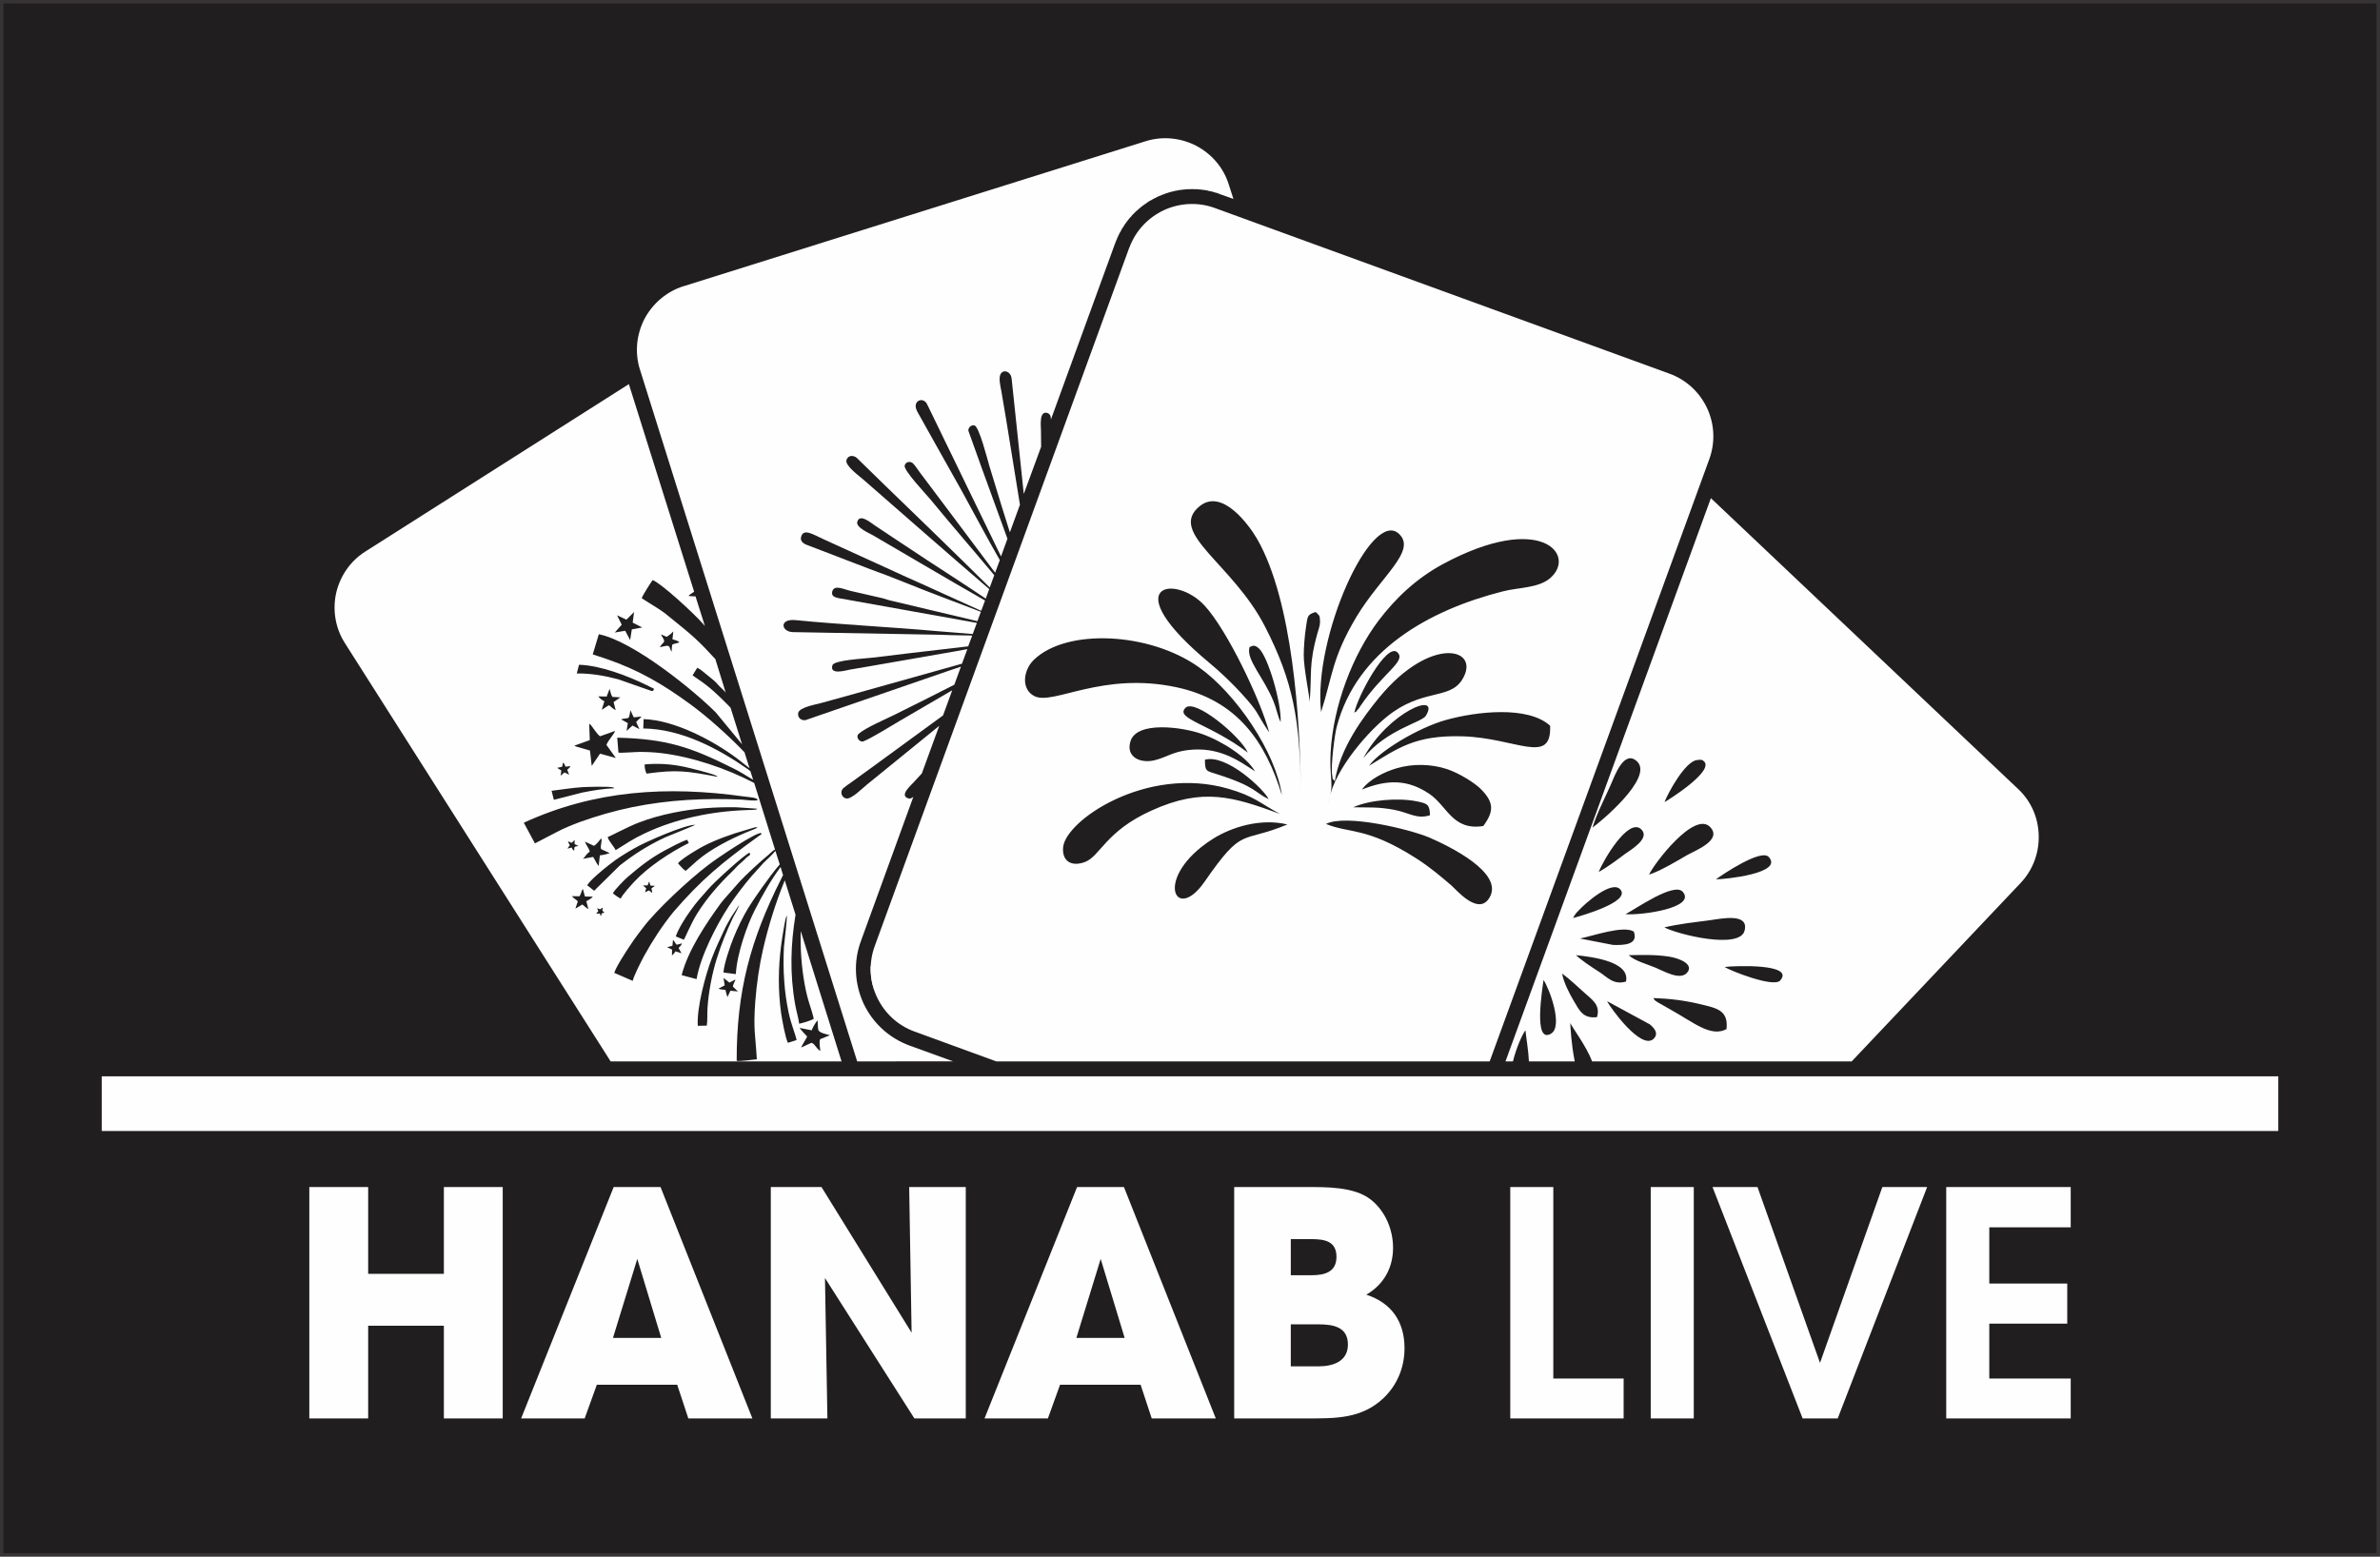 <?xml version="1.0" encoding="UTF-8" standalone="no"?>
<svg
   xmlns:dc="http://purl.org/dc/elements/1.1/"
   xmlns:cc="http://creativecommons.org/ns#"
   xmlns:rdf="http://www.w3.org/1999/02/22-rdf-syntax-ns#"
   xmlns:svg="http://www.w3.org/2000/svg"
   xmlns="http://www.w3.org/2000/svg"
   xmlns:sodipodi="http://sodipodi.sourceforge.net/DTD/sodipodi-0.dtd"
   xmlns:inkscape="http://www.inkscape.org/namespaces/inkscape"
   inkscape:export-ydpi="300.01093"
   inkscape:export-xdpi="300.01093"
   inkscape:export-filename="D:\src\hanabi-live\public\img\logos\3.png"
   sodipodi:docname="4.svg"
   inkscape:version="1.0 (4035a4fb49, 2020-05-01)"
   id="svg8"
   version="1.1"
   viewBox="0 0 137.078 89.679"
   height="89.679mm"
   width="137.078mm">
  <rect x="0" y="0" width="137.078" height="89.679" fill="#808080" stroke="none"/>
  <defs
     id="defs2">
    <style
       type="text/css"
       id="style1496">
   <![CDATA[
    .str0 {stroke:#FEFEFE;stroke-width:50}
    .fil2 {fill:#FEFEFE}
    .fil3 {fill:#FFF212}
    .fil4 {fill:#ED3237}
    .fil1 {fill:#00AFEF}
    .fil0 {fill:#2F3686}
   ]]>
  </style>
    <style
       type="text/css"
       id="style3175">
   <![CDATA[
    .fil0 {fill:#201E1E}
   ]]>
  </style>
    <style
       type="text/css"
       id="style3214">
   <![CDATA[
    .str0 {stroke:#373435;stroke-width:20}
    .fil1 {fill:#FEFEFE}
    .fil0 {fill:#201E1E}
   ]]>
  </style>
  </defs>
  <sodipodi:namedview
     fit-margin-bottom="0"
     fit-margin-right="0"
     fit-margin-left="0"
     fit-margin-top="0"
     inkscape:window-maximized="0"
     inkscape:window-y="0"
     inkscape:window-x="160"
     inkscape:window-height="1030"
     inkscape:window-width="1424"
     showgrid="false"
     inkscape:document-rotation="0"
     inkscape:current-layer="_912499552"
     inkscape:document-units="mm"
     inkscape:cy="209.55088"
     inkscape:cx="253.42921"
     inkscape:zoom="1.4"
     inkscape:pageshadow="2"
     inkscape:pageopacity="0.0"
     borderopacity="1.0"
     bordercolor="#666666"
     pagecolor="#ffffff"
     id="base" />
  <g
     transform="translate(-1.402,-57.006)"
     id="layer1"
     inkscape:groupmode="layer"
     inkscape:label="Layer 1">
    <g
       transform="matrix(0.01,0,0,0.01,6.441,55.543)"
       id="g3210"
       style="clip-rule:evenodd;fill-rule:evenodd;image-rendering:optimizeQuality;shape-rendering:geometricPrecision;text-rendering:geometricPrecision">
      <g
         id="Layer_x0020_1">

  <g
   id="_912499552">
   
   
   
   
   
   
  <g
   transform="matrix(1,0,0,1,-503.929,146.314)"
   id="g3252"
   style="clip-rule:evenodd;fill-rule:evenodd;image-rendering:optimizeQuality;shape-rendering:geometricPrecision;text-rendering:geometricPrecision">
  <g
     id="Layer_x0020_1-5">

  <polygon
   class="fil0 str0"
   points="10,10 13698,10 13698,8958 10,8958 "
   id="polygon3219" />

  <g
   id="_913823760">
   <path
   class="fil1"
   d="m 3622,2213 -1517,964 c -89,56 -147,144 -169,240 -21,96 -6,200 51,289 l 1530,2409 h 1330 l -235,-751 c -3,102 4,204 22,304 19,105 34,123 53,201 -12,10 -64,25 -84,29 -4,-33 -17,-74 -23,-110 -32,-178 -26,-349 2,-518 l -62,-198 c -52,127 -94,262 -125,396 -22,96 -37,199 -45,303 -12,164 1,188 9,332 -28,2 -93,13 -116,9 -1,-404 81,-700 255,-1046 2,-3 6,-12 12,-24 l -14,-47 c -57,77 -103,159 -147,245 -47,91 -104,254 -111,372 l -71,-9 c 2,-47 40,-156 57,-198 24,-60 54,-121 85,-173 26,-43 122,-183 182,-252 l -25,-78 c -14,19 -56,57 -69,70 l -71,79 c -44,52 -87,108 -129,171 -71,109 -162,285 -185,419 l -86,-23 c 38,-146 141,-297 224,-412 12,-16 23,-28 37,-44 l 75,-85 c 34,-37 122,-118 164,-152 19,-16 28,-28 38,-30 l -120,-384 c -158,-83 -358,-151 -535,-172 -41,-5 -82,-7 -124,-7 -26,0 -107,7 -123,4 l -7,-86 c 288,7 426,56 663,174 40,19 82,46 120,69 l -16,-50 c -5,-4 -10,-8 -14,-11 -169,-118 -384,-233 -603,-235 l 2,-54 c 180,6 400,124 536,225 7,6 42,32 74,58 l -29,-92 c -93,-97 -216,-207 -314,-278 -154,-113 -297,-197 -482,-260 l -78,-26 35,-116 c 200,40 551,327 674,451 l 151,183 -66,-210 c -4,-5 -9,-9 -13,-14 -57,-58 -108,-107 -177,-153 l -29,-20 27,-44 c 16,7 42,29 56,41 18,15 37,29 53,45 8,8 14,17 23,25 9,9 17,15 25,24 l 7,9 -60,-194 c -20,-22 -41,-44 -62,-66 -74,-77 -148,-132 -231,-200 -33,-25 -119,-75 -131,-85 5,-15 50,-87 63,-104 48,18 231,185 292,254 l 9,11 -54,-171 -39,-2 c 3,-8 0,-3 9,-10 6,-4 14,-9 22,-15 z m -166,3026 -17,-7 7,17 -12,15 20,-1 7,16 4,-16 17,-6 c -1,-2 -2,-3 -3,-3 -3,6 2,2 -10,-8 l 3,-17 c -9,4 -6,5 -16,10 z m -163,-383 -22,-9 c 4,10 6,14 11,23 l -14,19 25,-6 c 2,4 2,6 4,9 l 10,10 c 1,-26 -1,-24 25,-28 l -23,-11 1,-24 z m 437,245 h -26 c 2,3 15,14 18,17 l -7,23 c 10,-4 12,-7 23,-11 10,7 9,9 19,14 l -5,-26 20,-14 -26,-2 -7,-24 z m -492,-684 c -1,1 -3,0 -3,1 l -26,6 24,15 -4,30 22,-19 27,13 -11,-28 c 9,-9 14,-11 19,-21 l -29,3 c -4,-9 -6,-17 -14,-24 z m 586,-718 c -9,11 -16,16 -24,29 10,-1 17,-3 26,-5 37,-9 26,7 42,32 l 3,-39 c 9,-10 27,-7 42,-16 -9,-9 -27,-13 -40,-17 l 5,-45 c -22,21 -10,11 -38,31 l -33,-14 c 6,16 23,32 17,44 z m 49,1750 -31,8 29,14 -1,34 c 10,-10 13,-11 20,-24 l 35,11 -17,-31 c 10,-8 16,-16 20,-26 l -30,8 c -9,-7 -8,-11 -15,-20 l -7,-8 z m 301,228 -36,19 c 9,5 26,5 40,7 3,9 3,11 5,20 l 6,19 c 0,1 1,2 1,2 l 17,-36 43,4 -29,-28 c 2,-17 10,-24 15,-41 l -35,18 -34,-27 z m -596,-1532 38,21 -7,45 34,-31 40,21 -19,-41 c 13,-16 23,-21 31,-32 l -45,5 -19,-41 c -3,13 -5,38 -11,43 -7,6 -31,3 -42,10 z m -241,1019 -43,-1 c 8,12 25,19 34,30 l -14,42 40,-24 c 9,8 26,22 35,27 l -12,-46 c 9,-4 32,-17 37,-26 l -45,-1 -12,-44 c -5,8 -7,13 -9,20 -4,11 -5,15 -11,23 z m 157,-1151 -48,-1 c 7,11 23,23 35,28 l -15,49 c 14,-7 28,-20 42,-26 10,8 26,24 38,28 l -12,-46 39,-27 -46,-3 c -8,-11 -11,-31 -16,-46 z m 1230,1974 56,-23 c -19,-5 -59,-13 -66,-28 -4,-9 -4,-43 -5,-57 -9,7 -31,45 -34,57 l -70,-14 c 11,16 31,35 44,50 -8,17 -32,52 -34,63 l 58,-27 c 21,5 27,33 52,47 -2,-16 -9,-54 -1,-68 z M 3704,5344 c -9,11 -17,22 -26,34 -18,24 -33,45 -50,71 -19,28 -81,123 -90,156 l 106,46 c 9,-35 49,-112 66,-144 49,-89 104,-173 167,-251 162,-188 279,-285 497,-442 16,-11 9,-1 11,-14 -24,-11 -260,147 -310,187 -108,82 -295,256 -371,357 z m -283,-471 -52,-24 c 7,21 22,35 28,57 -10,8 -13,10 -21,20 -6,8 -13,18 -19,22 l 59,-11 c 11,16 20,39 32,52 l 7,-61 c 10,-1 19,-3 30,-5 l 27,-8 -50,-23 c -7,-21 9,-46 0,-62 -9,12 -26,35 -41,43 z m 187,-1303 -54,-25 27,54 -40,45 60,-10 28,53 c 1,-1 1,-3 1,-3 l 9,-58 60,-11 -55,-28 8,-61 z m -431,986 13,52 164,-42 c 55,-11 125,-23 182,-24 -4,-11 9,1 -5,-5 -17,-8 -161,-3 -176,-2 -63,4 -118,14 -178,21 z m 536,-152 c -1,17 4,40 11,53 177,-24 230,-15 407,18 -3,-7 1,-2 -6,-6 -17,-11 -166,-48 -183,-51 -76,-16 -149,-21 -229,-14 z m -391,-524 c 83,-1 166,14 240,34 l 188,66 c 12,2 7,3 13,-2 6,-13 4,-10 -11,-17 -8,-4 -16,-8 -26,-13 -110,-54 -269,-115 -391,-118 z m 583,1094 c 14,14 27,34 45,43 l 65,-58 c 77,-67 192,-125 287,-165 19,-8 42,-16 60,-25 -4,-3 -3,-4 -16,-2 l -113,34 c -81,27 -161,58 -232,103 -25,15 -84,52 -96,70 z m -375,173 c 11,9 33,25 45,30 10,-23 63,-81 79,-98 78,-84 208,-170 313,-222 l -9,-19 c -38,12 -93,43 -126,60 -87,47 -143,92 -215,153 -18,15 -78,76 -87,96 z m -133,-883 -89,32 c 5,3 1,1 10,5 3,1 8,2 11,3 l 69,20 10,88 c 1,-1 2,-2 2,-2 l 46,-68 91,25 -54,-75 c 7,-24 40,-56 50,-81 l -87,31 c -18,-12 -41,-52 -59,-72 -2,3 -1,-5 -3,8 l 1,34 c 1,17 1,35 2,52 z m 495,1131 47,19 c 8,-13 40,-91 74,-147 56,-90 127,-172 202,-244 26,-25 23,-27 56,-55 12,-10 16,-15 28,-27 13,-12 28,-13 18,-28 -22,4 -206,171 -240,212 -40,47 -63,68 -102,124 -26,36 -66,98 -83,146 z m 127,515 52,-1 c 4,-25 2,-75 4,-103 6,-90 26,-195 52,-279 30,-95 53,-150 93,-237 10,-21 33,-57 37,-76 l -46,70 c -14,25 -29,50 -41,77 -25,54 -49,103 -71,162 -34,89 -87,281 -80,387 z m -637,-809 c 14,9 27,21 40,31 l 149,-147 c 12,-9 24,-18 36,-27 68,-51 146,-98 227,-135 20,-9 167,-67 171,-71 -58,-2 -287,98 -349,134 -55,31 -103,61 -147,96 -30,23 -114,92 -127,119 z m 1156,907 50,-16 c -9,-41 -31,-89 -46,-159 -12,-58 -21,-119 -25,-180 -5,-64 -5,-131 -2,-196 2,-26 21,-175 16,-182 -10,17 -28,143 -32,172 -17,130 -18,260 0,391 7,43 23,136 39,170 z M 3500,4823 c 5,21 35,52 46,75 l 80,-50 c 28,-17 56,-32 86,-46 181,-86 387,-128 590,-135 14,-1 49,1 59,-6 -1,-1 -2,-2 -3,-2 l -116,-8 c -124,-2 -240,6 -362,31 -71,14 -138,33 -203,58 -58,22 -167,80 -177,83 z m -483,-83 64,119 125,-65 c 41,-22 91,-42 136,-59 98,-35 195,-63 301,-85 207,-42 419,-53 631,-43 19,1 78,10 90,2 -3,-15 -51,-16 -77,-20 -443,-62 -861,-37 -1270,151 z m 2187,706 c 108,301 92,58 -14,-132 -14,-26 -100,-180 14,132 z m -166,266 c -2,-3 -3,-7 -4,-10 -15,-46 -22,-94 -19,-143 11,52 6,95 23,153 z"
   id="path3221" />

   <path
   class="fil1"
   d="m 7025,1118 -7,-3 v 0 l -6,-2 v 0 l -5,-2 -6,-1 -6,-2 -5,-2 -6,-1 -5,-2 -6,-1 v 0 l -6,-1 v 0 l -5,-1 v 0 l -6,-2 -6,-1 -5,-1 v 0 l -6,-1 v 0 l -6,-1 h -5 l -6,-1 v 0 l -5,-1 h -6 l -6,-1 v 0 h -5 v 0 l -6,-1 v 0 h -6 v 0 h -5 v 0 h -6 v 0 h -6 v 0 l -5,-1 -6,1 h -5 -6 -6 v 0 h -5 l -6,1 h -5 l -6,1 h -5 v 0 l -6,1 -6,1 h -5 v 0 l -6,1 -5,1 -5,1 -6,1 -5,1 v 0 l -6,1 -5,1 -6,2 -5,1 -5,1 -6,2 -5,1 -5,2 v 0 l -6,2 -5,1 -5,2 -5,2 -5,2 -6,2 -5,2 -5,2 -5,2 -5,2 -5,2 -5,3 -5,2 -5,3 -5,2 -5,3 -5,2 -5,3 v 0 l -5,3 v 0 l -5,3 v 0 l -5,2 -5,3 -4,3 -5,3 v 0 l -5,4 v 0 l -4,3 v 0 l -5,3 v 0 l -5,3 v 0 l -4,4 -5,3 -4,3 -5,4 -4,4 v 0 l -4,3 v 0 l -5,4 v 0 l -4,4 -4,3 v 0 l -4,4 v 0 l -5,4 v 0 l -4,4 v 0 l -4,4 v 0 l -4,4 v 0 l -4,4 v 0 l -4,4 v 0 l -4,5 -3,4 v 0 l -4,4 v 0 l -4,4 v 0 l -4,5 v 0 l -3,4 v 0 l -4,5 v 0 l -3,4 -4,5 -3,5 -4,4 v 0 l -3,5 v 0 l -3,5 -3,5 v 0 l -3,5 v 0 l -4,5 -3,5 v 0 l -3,5 v 0 l -2,5 -3,5 -3,5 -3,5 -3,6 v 0 l -2,5 -3,5 -2,6 -3,5 -2,6 -2,5 -3,6 -2,5 -2,6 -3,7 -369,1013 c 1,-15 -2,-32 -19,-38 -50,-17 -38,76 -38,100 l 1,94 -100,272 -67,-636 c -1,-11 -2,-23 -4,-35 -10,-45 -67,-51 -68,5 -1,30 10,69 12,86 9,52 17,101 26,154 6,40 43,267 79,488 l -58,159 c -18,-56 -34,-107 -46,-146 -24,-78 -49,-160 -73,-239 -10,-34 -58,-224 -85,-231 -18,-4 -37,12 -35,31 0,1 127,355 225,622 l -37,102 -190,-391 c -43,-91 -88,-180 -131,-270 l -97,-200 c -4,-8 -7,-15 -10,-20 -24,-39 -78,-15 -60,33 1,4 4,9 6,14 l 108,193 c 49,87 98,175 147,262 71,129 144,268 220,400 l -27,73 c -143,-192 -379,-505 -435,-580 -9,-12 -27,-40 -38,-50 -14,-14 -42,-11 -48,12 -8,27 123,165 148,195 118,144 247,292 368,437 l -26,71 c -151,-151 -561,-548 -603,-588 l -163,-159 c -19,-16 -50,-16 -59,12 -11,32 74,93 98,114 78,68 555,486 724,630 l -20,55 c -105,-71 -292,-192 -335,-220 -68,-45 -133,-88 -201,-133 -35,-23 -67,-45 -102,-68 -21,-13 -88,-73 -102,-21 -9,32 69,65 90,77 58,33 474,279 646,376 l -22,59 c -7,-3 -14,-5 -21,-9 l -342,-155 c -45,-20 -90,-40 -135,-61 l -410,-187 c -58,-26 -115,-65 -129,-15 -10,35 28,46 47,53 l 349,134 c 122,43 287,113 413,160 l 226,86 -20,54 -497,-118 c -20,-4 -37,-12 -57,-16 l -175,-40 c -40,-9 -96,-39 -107,3 -10,41 43,37 97,49 l 736,132 -24,64 -198,-16 c -268,-24 -557,-38 -823,-64 -96,-9 -82,67 -15,69 l 833,15 c 53,2 101,3 153,4 17,0 32,0 47,1 l -23,62 c -203,23 -510,60 -549,65 -50,6 -224,14 -233,44 -18,58 75,30 101,25 41,-7 81,-14 123,-21 l 493,-86 60,-11 -31,84 -664,186 c -49,13 -97,27 -145,40 -32,9 -127,25 -134,57 -6,28 18,46 42,42 l 809,-279 c 16,-5 48,-16 86,-29 l -38,104 c -116,59 -232,118 -346,174 -46,23 -166,74 -205,109 -20,19 7,52 28,43 50,-20 159,-89 204,-115 l 307,-179 -53,145 c -170,124 -347,254 -397,290 -42,30 -83,60 -124,90 -14,10 -52,35 -59,46 -12,17 -4,46 21,52 29,8 93,-57 120,-79 41,-33 232,-188 417,-339 l -100,274 -47,51 c -17,19 -85,77 -30,93 8,3 18,-1 28,-9 l -302,831 c -45,121 -35,250 15,359 51,109 143,198 265,243 l 251,91 H 4937 L 3688,2136 v 0 l -2,-6 c -32,-101 -19,-205 26,-293 46,-86 124,-156 224,-188 h 1 L 6597,814 c 101,-32 206,-19 293,26 87,46 157,124 188,225 l 26,81 z"
   id="path3223" />

   <path
   class="fil1"
   d="M 11623,4545 9854,2870 8671,6115 h 43 c 19,-79 57,-162 72,-179 5,49 17,116 20,179 h 264 c -19,-90 -25,-198 -26,-221 14,29 93,134 126,221 h 1495 l 973,-1028 c 72,-76 107,-176 104,-274 -2,-99 -42,-196 -119,-268 z m -2523,862 190,37 c 62,2 148,0 120,-77 -61,-37 -233,25 -310,40 z m 833,164 c 29,20 282,121 320,78 88,-99 -264,-85 -320,-78 z m -568,84 c 25,-115 -193,-142 -288,-152 32,30 86,66 130,94 49,30 84,80 158,58 z m -167,205 c 21,-71 -28,-100 -73,-141 -43,-38 -85,-79 -128,-110 9,51 42,115 67,157 32,53 52,104 134,94 z m 389,-1239 c 14,-7 283,-174 229,-233 -8,-3 -2,-15 -43,-9 -68,9 -166,189 -186,242 z m -527,668 c 46,-12 336,-94 272,-165 -49,-54 -200,78 -241,123 -3,3 -11,11 -13,14 -13,18 -6,8 -18,28 z m -170,357 c -6,51 -60,368 42,310 74,-41 -9,-263 -42,-310 z m 993,-580 c 50,0 392,-34 304,-129 -45,-48 -267,102 -304,129 z m -627,702 c 17,35 196,285 268,217 27,-26 13,-54 -21,-83 z m 125,-265 c 33,33 107,52 154,72 46,19 140,75 181,30 43,-48 -39,-84 -105,-94 -81,-12 -147,-9 -230,-8 z m -19,-236 c 96,7 409,-37 330,-129 -50,-58 -276,102 -330,129 z m -154,-243 c 57,-33 103,-68 154,-106 29,-21 145,-88 91,-140 -74,-71 -220,180 -245,246 z m 290,15 c 65,-21 165,-81 220,-113 46,-26 202,-85 133,-160 -91,-100 -329,216 -353,273 z m 446,890 c 12,-110 -58,-121 -153,-144 -87,-21 -176,-32 -269,-35 19,24 -1,5 25,24 l 79,45 c 131,73 228,158 318,110 z M 9172,4768 c 39,-27 355,-287 257,-381 -75,-71 -129,82 -153,137 -34,77 -80,165 -104,244 z m 414,575 c 81,42 434,128 462,19 27,-103 -130,-70 -195,-61 -81,11 -187,22 -267,42 z"
   id="path3225" />

   <path
   class="fil1"
   d="M 9616,2153 7004,1201 v 0 l -8,-3 c -99,-36 -204,-28 -293,13 -89,42 -162,117 -198,215 l -1,1 -1466,4024 c -36,99 -29,204 13,294 42,89 117,162 216,198 l 471,172 H 8580 L 9845,2645 c 36,-99 29,-204 -13,-294 -42,-89 -117,-162 -216,-198 z M 7653,4632 c 9,-159 200,-394 335,-503 201,-163 358,-96 432,-211 117,-183 -176,-264 -476,100 -95,116 -226,293 -256,483 -20,-26 -8,3 -15,-34 -10,-47 14,-236 26,-280 116,-441 534,-673 957,-780 88,-23 204,-18 272,-76 155,-133 -51,-385 -616,-82 -154,83 -274,197 -371,325 -150,198 -262,491 -277,759 -4,59 0,113 4,171 4,63 -10,67 -15,128 z m -270,-51 c -35,-248 -265,-586 -478,-737 -283,-202 -764,-226 -952,-41 -62,62 -72,172 8,209 109,50 388,-143 813,-53 353,75 515,315 609,622 z m 109,-27 c -3,-405 -47,-1093 -251,-1448 -43,-75 -200,-296 -331,-190 -188,153 189,329 376,694 164,319 202,545 206,944 z m -120,135 c -112,-59 -145,-101 -298,-145 -472,-136 -940,185 -951,339 -6,77 46,112 124,84 89,-32 120,-178 385,-297 299,-136 473,-78 740,19 z m -62,-470 c -51,-189 -242,-589 -372,-730 -172,-186 -518,-123 30,332 62,51 135,122 184,176 101,111 81,106 146,205 1,2 4,6 6,8 1,2 3,6 6,9 z m 327,528 c 136,56 234,16 518,197 80,51 141,103 204,157 28,24 155,177 219,72 89,-144 -234,-299 -344,-347 -110,-47 -480,-138 -597,-79 z m -28,-645 c 67,-211 63,-313 204,-549 141,-234 348,-379 245,-477 -159,-151 -497,598 -449,1026 z m 235,447 c 146,-59 263,-60 389,25 103,70 133,213 310,185 63,-85 60,-135 -8,-207 -36,-39 -129,-97 -201,-121 -91,-30 -197,-32 -289,-5 -72,21 -157,63 -201,123 z m 41,-137 c 167,-102 266,-177 535,-170 311,8 518,171 508,-61 -128,-116 -424,-82 -600,-33 -157,44 -382,178 -443,264 z m -470,338 c -153,-37 -321,14 -431,84 -344,219 -217,491 -47,247 226,-326 206,-218 478,-331 z m -187,-306 c -44,-80 -187,-174 -307,-216 -110,-39 -374,-76 -410,43 -28,91 58,129 139,109 69,-17 105,-49 195,-59 171,-19 281,54 383,123 z m 1008,253 c -1,-61 -14,-68 -75,-80 -106,-22 -272,-9 -367,34 93,2 145,-3 238,15 84,16 126,55 204,31 z M 6828,4078 c -63,63 141,92 359,258 -42,-94 -305,-313 -359,-258 z m 715,-33 c 14,-164 -7,-211 45,-397 6,-20 15,-45 15,-65 -1,-44 -6,-36 -25,-57 -52,15 -46,26 -57,94 -7,49 -11,101 -12,152 -1,76 36,251 34,273 z m 309,323 c 136,-167 339,-206 361,-245 85,-144 -218,-20 -361,245 z m -545,236 c -27,-56 -242,-261 -367,-227 0,67 7,64 68,83 227,72 219,107 299,144 z m -110,-876 c -22,72 81,172 138,313 17,41 24,86 41,119 5,-112 -73,-377 -125,-424 -27,-25 -38,-14 -54,-8 z m 603,380 c 3,-2 7,-10 8,-7 2,2 7,-6 8,-8 19,-22 5,-4 19,-25 131,-194 268,-259 213,-310 -61,-58 -230,254 -248,350 z"
   id="path3227" />

   <path
   sodipodi:nodetypes="ccccccccccccccccccccccccccccccccccccccccccccccccccscscsccscsssccssssccssccccccccccccccccccccccccccccccccc"
   class="fil1"
   d="M 2895.505,8172 V 6839 h -339 v 500 h -436 v -500 h -339 v 1333 h 339 v -534 h 436 v 534 z m 1438,0 -529,-1333 h -270 l -533,1333 h 366 l 70,-194 h 463 l 64,194 z m -525,-464 h -278 l 140,-455 z m 1754,464 V 6839 h -326 l 14,839 -519,-839 h -292 v 1333 h 326 l -14,-809 515,809 z m 1440,0 -529,-1333 h -270 l -533,1333 h 365 l 70,-194 h 464 l 64,194 z m -525,-464 h -278 l 140,-455 z m 1612,60 c 0,-153 -74,-261 -220,-309 100,-58 154,-154 154,-270 0,-104 -44,-210 -126,-276 -96,-78 -264,-74 -380,-74 h -409 v 1333 h 421 c 164,0 312,2 438,-116 80,-76 122,-178 122,-288 z m -392,-527 c 0,88 -68,106 -144,106 h -119 v -208 h 119 c 76,0 144,12 144,102 z m 66,505 c 0,98 -86,126 -170,126 h -159 v -242 h 159 c 84,0 170,14 170,116 z m 1587.991,426 v -230 h -405 V 6839 h -248 v 1333 z m 404,0 V 6839 h -248 V 8172 Z M 11099.495,6839 h -258 l -359,1013 -360,-1013 h -259 l 519,1333 h 202 z m 827,1333 v -230 h -469 v -316 h 449 v -231 h -449 v -324 h 469 v -232 h -717 v 1333 z"
   id="path3229" />

   <polygon
   class="fil1"
   points="586,6201 13122,6201 13122,6516 586,6516 "
   id="polygon3231" />

  </g>

 </g>
</g>
</g>

 </g>
    </g>
  </g>
</svg>
